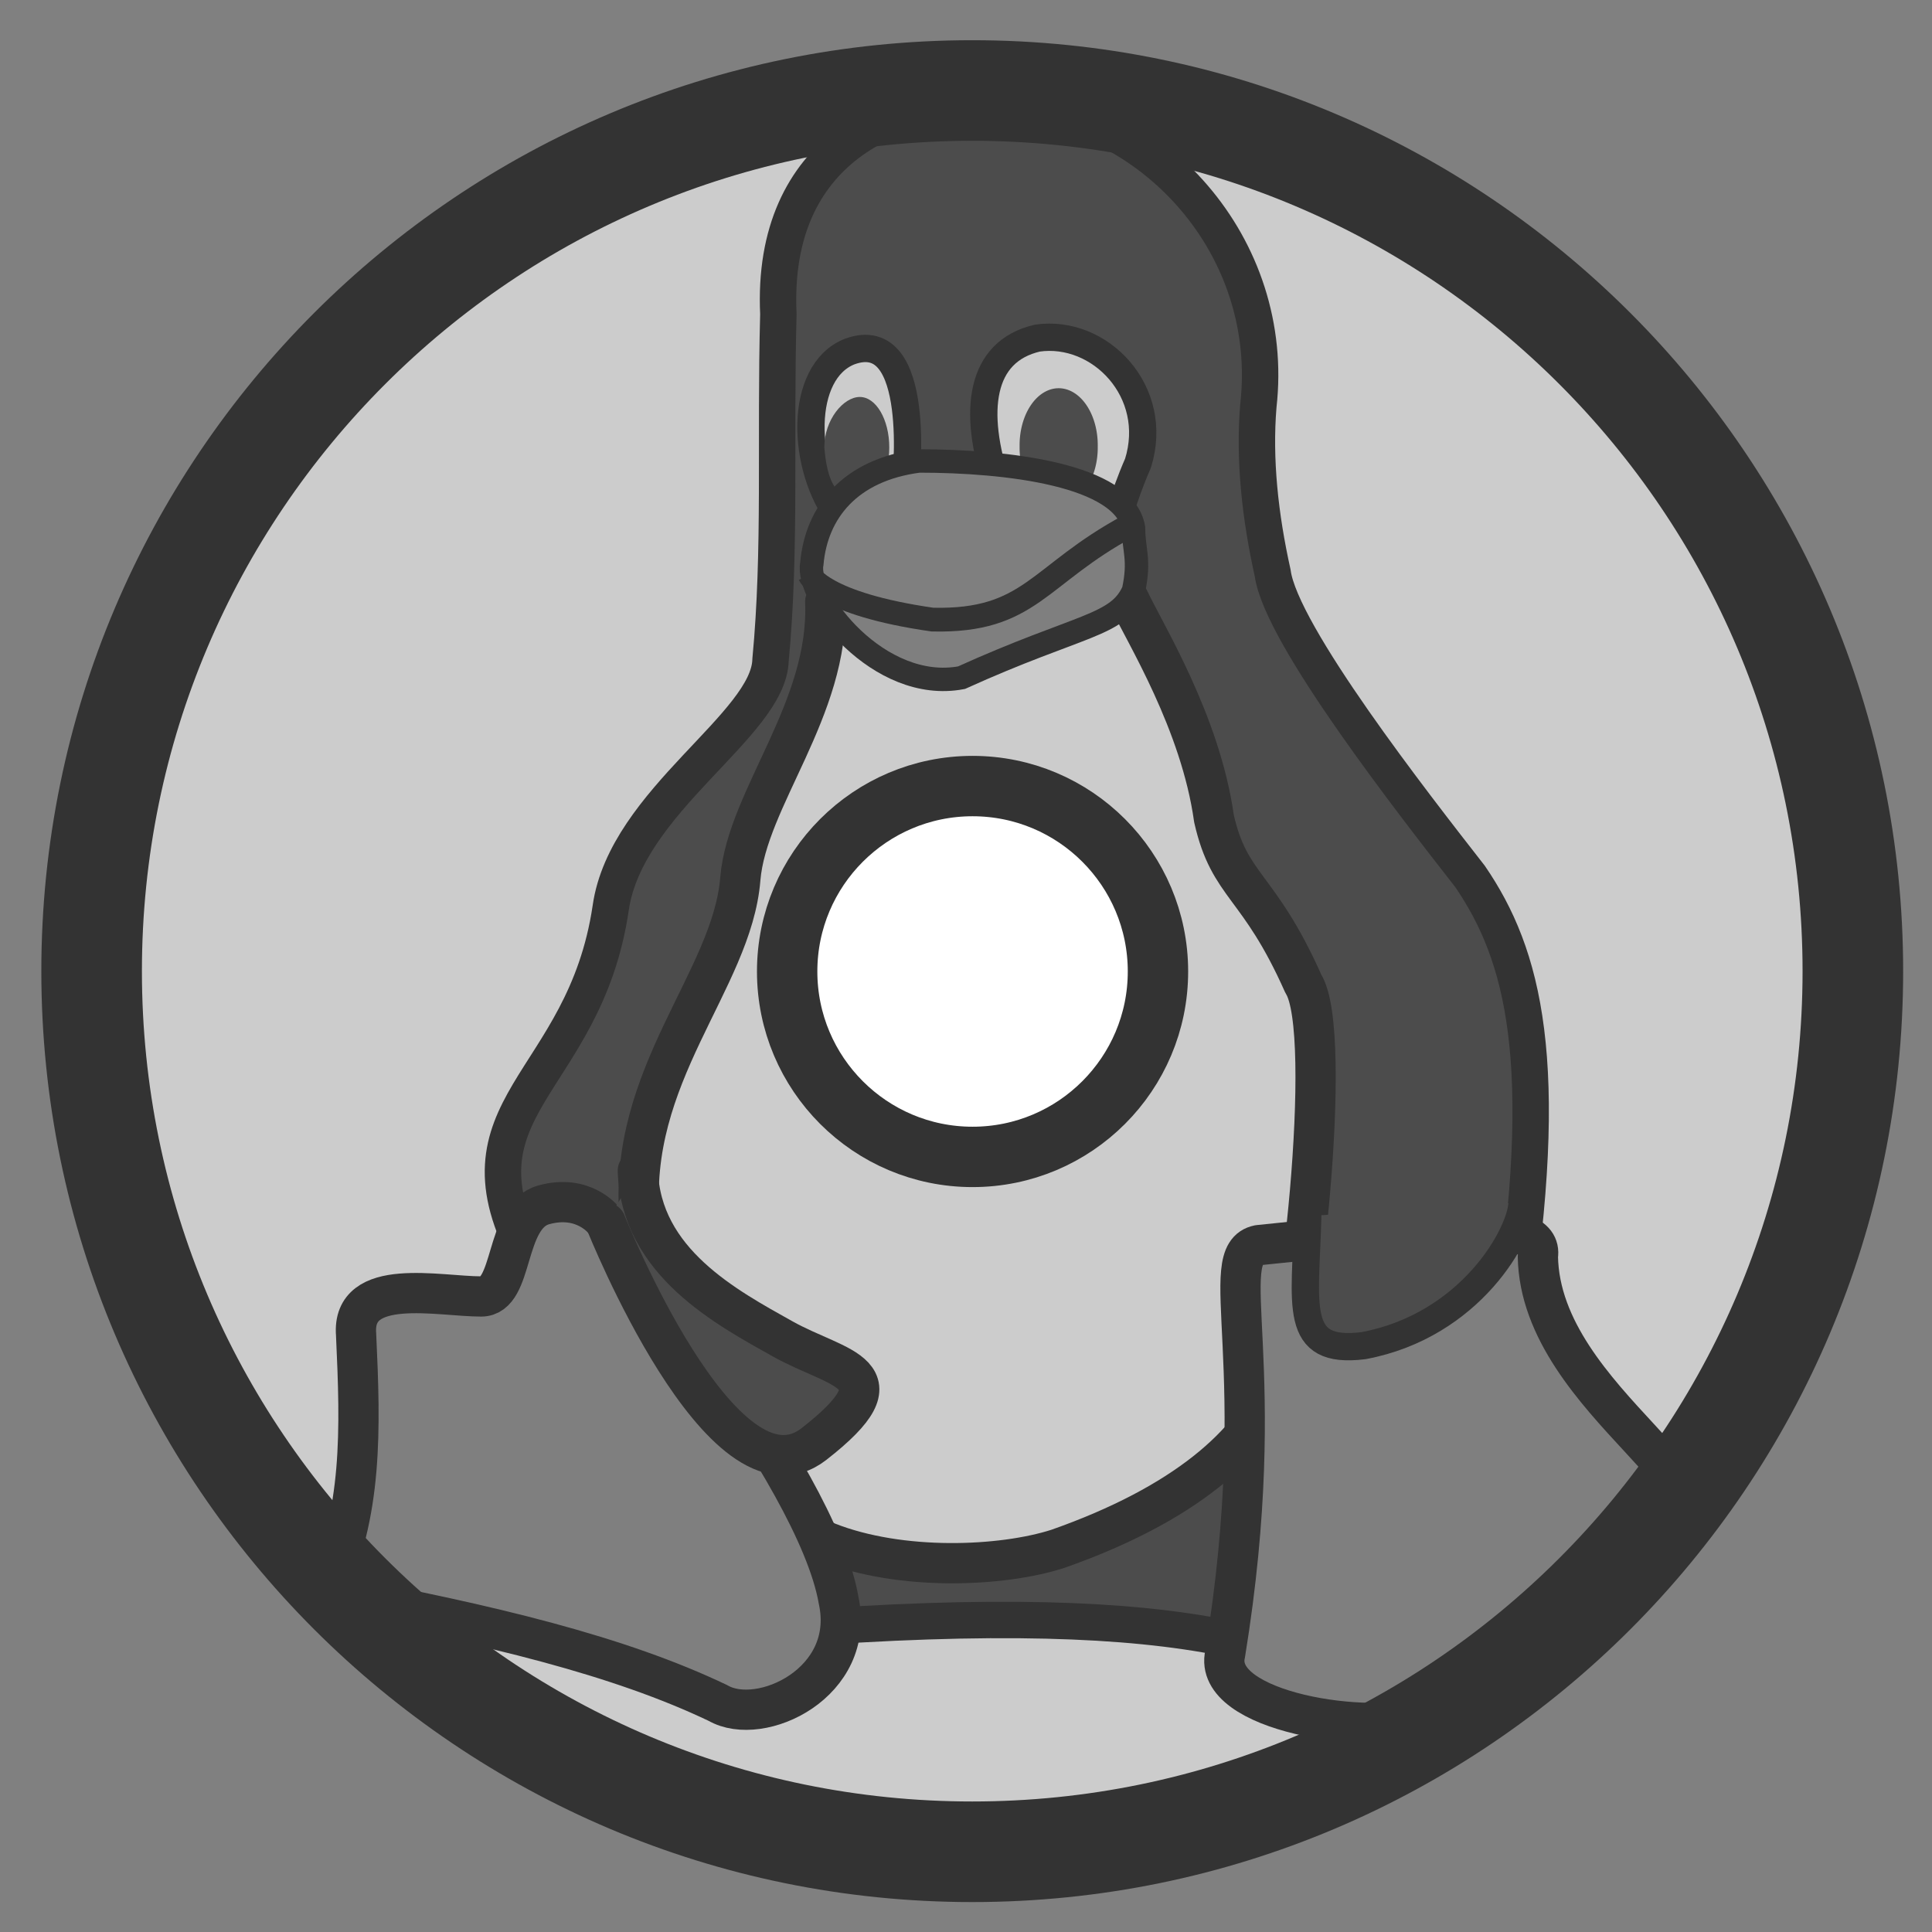 <?xml version="1.0" encoding="UTF-8" standalone="no"?>
<!DOCTYPE svg PUBLIC "-//W3C//DTD SVG 20010904//EN"
"http://www.w3.org/TR/2001/REC-SVG-20010904/DTD/svg10.dtd">
<svg
   sodipodi:docname="knoppix-penguin.svg"
   height="60"
   sodipodi:version="0.32"
   width="60"
   _SVGFile__filename="scalable/apps/knoppix-penguin.svg"
   version="1.0"
   y="0"
   x="0"
   inkscape:version="0.39"
   id="svg1"
   sodipodi:docbase="/home/danny/work/flat/newscale/apps"
   xmlns="http://www.w3.org/2000/svg"
   xmlns:cc="http://web.resource.org/cc/"
   xmlns:inkscape="http://www.inkscape.org/namespaces/inkscape"
   xmlns:sodipodi="http://sodipodi.sourceforge.net/DTD/sodipodi-0.dtd"
   xmlns:rdf="http://www.w3.org/1999/02/22-rdf-syntax-ns#"
   xmlns:dc="http://purl.org/dc/elements/1.1/"
   xmlns:xlink="http://www.w3.org/1999/xlink">
  <rect width="100%" height="100%" fill="#808080" stroke="none"/>
  <sodipodi:namedview
     bordercolor="#666666"
     inkscape:pageshadow="2"
     inkscape:window-y="0"
     pagecolor="#ffffff"
     inkscape:window-height="699"
     inkscape:zoom="6.6837491"
     inkscape:window-x="0"
     borderopacity="1.0"
     inkscape:cx="33.310635"
     inkscape:cy="37.203110"
     inkscape:window-width="1024"
     inkscape:pageopacity="0.0"
     id="base" />
  <defs
     id="defs3">
    <linearGradient
       id="linearGradient1160">
      <stop
         style="stop-color:#000;stop-opacity:1;"
         id="stop1161"
         offset="0" />
      <stop
         style="stop-color:#fff;stop-opacity:1;"
         id="stop1162"
         offset="1" />
    </linearGradient>
    <linearGradient
       xlink:href="#linearGradient1160"
       id="linearGradient1163" />
  </defs>
  <g
     id="g1586"
     transform="translate(4.776158e-2,7.181305e-2)">
    <path
       sodipodi:rx="25.511808"
       sodipodi:ry="25.511808"
       style="font-size:12;fill:#cccccc;fill-opacity:1;fill-rule:evenodd;stroke:none;stroke-width:2.914;"
       sodipodi:type="arc"
       d="M 57.131 31.816 A 25.512 25.512 0 1 0 6.108,31.816 A 25.512 25.512 0 1 0 57.131 31.816 z"
       fill-opacity="1.0"
       transform="matrix(1.072,0,0,1.072,-3.75,-4.019)"
       sodipodi:cy="31.816132"
       sodipodi:cx="31.619373"
       id="path587" />
    <path
       sodipodi:nodetypes="cccccccccccc"
       style="fill:#4c4c4c;fill-rule:evenodd;stroke:#333333;stroke-width:1.131;stroke-linecap:round;stroke-linejoin:round;"
       d="M 39.032,12.527 C 39.587,7.62 35.811,3.33 30.979,3.039 C 27.812,2.955 23.884,4.515 24.125,9.682 C 24.02,13.6 24.207,17.009 23.882,20.424 C 23.833,22.451 19.392,24.798 18.918,28.127 C 18.098,33.676 13.771,34.274 16.42,39.082 C 19.069,43.889 17.454,50.334 24.322,50.53 C 30.773,50.033 35.009,50.202 37.952,50.791 C 40.896,51.38 46.292,49.81 46.881,41.078 C 48.163,32.901 47.264,29.57 45.605,27.146 C 43.877,24.93 39.73,19.632 39.477,17.727 C 39.084,15.961 38.893,14.192 39.032,12.527 z "
       sodipodi:stroke-cmyk="(0.0000000 0.0000000 0.0000000 0.80000001)"
       id="path840" />
    <path
       sodipodi:nodetypes="cccccccccc"
       style="fill:#cccccc;fill-rule:evenodd;stroke:#333333;stroke-width:1.193;stroke-linecap:round;stroke-linejoin:round;stroke-miterlimit:4;"
       d="M 21.244,20.755 C 21.376,23.933 18.927,26.581 18.728,28.964 C 18.488,31.988 15.352,34.79 15.749,39.093 C 16.146,43.396 18.861,47.5 21.31,48.626 C 23.495,49.486 26.474,49.354 28.129,48.824 C 31.902,47.5 33.888,45.713 34.617,43.926 C 35.279,43.065 36.338,33.532 35.411,32.075 C 34.087,29.096 33.226,29.229 32.763,27.177 C 32.366,24.33 30.711,21.682 30.247,20.689 L 21.244,20.755 z "
       sodipodi:stroke-cmyk="(0.0000000 0.0000000 0.0000000 0.80000001)"
       id="path841"
       transform="matrix(1.048,0,0,1.048,3.317,-3.136)" />
    <path
       sodipodi:nodetypes="ccccc"
       style="fill:#7f7f7f;fill-rule:evenodd;stroke:#333333;stroke-width:1.193;stroke-linecap:round;stroke-linejoin:round;stroke-miterlimit:4;"
       d="M 39.104,53.775 C 37.383,54.371 32.697,53.657 33.094,51.936 C 34.484,43.396 32.763,40.086 34.087,39.821 C 39.251,39.291 42.561,38.894 42.362,40.152 C 42.428,44.521 49.034,47.287 46.254,48.744"
       sodipodi:stroke-cmyk="(0.0000000 0.0000000 0.0000000 0.80000001)"
       id="path842"
       transform="matrix(1.048,0,0,1.048,3.317,-3.136)" />
    <path
       sodipodi:nodetypes="cccccccc"
       style="fill:#7f7f7f;fill-rule:evenodd;stroke:#333333;stroke-width:1.25;stroke-linecap:round;stroke-linejoin:round;stroke-miterlimit:4;"
       d="M 10.039,49.418 C 15.243,50.389 19.197,51.36 22.25,52.817 C 23.568,53.58 26.551,52.193 25.996,49.626 C 25.302,45.602 18.711,37.832 18.711,37.832 C 18.711,37.832 18.087,36.999 16.838,37.346 C 15.59,37.693 15.936,40.191 14.896,40.191 C 13.578,40.191 10.872,39.566 11.011,41.37 C 11.149,44.343 11.219,46.92 10.039,49.418 z "
       sodipodi:stroke-cmyk="(0.0000000 0.0000000 0.0000000 0.80000001)"
       id="path843" />
    <path
       sodipodi:nodetypes="ccccc"
       style="fill:#cccccc;fill-rule:evenodd;stroke:#333333;stroke-width:0.809;stroke-linejoin:round;"
       d="M 26.341,17.313 C 25.613,15.128 25.812,13.34 27.533,12.943 C 29.387,12.678 31.174,14.532 30.512,16.651 C 30.049,17.71 29.85,18.57 29.85,18.57 L 26.341,17.313 z "
       sodipodi:stroke-cmyk="(0.0000000 0.0000000 0.0000000 0.80000001)"
       id="path846"
       transform="matrix(1.048,0,0,1.048,3.317,-3.136)" />
    <path
       sodipodi:rx="2.2267165"
       sodipodi:ry="3.2446439"
       style="fill:#4c4c4c;fill-opacity:1;fill-rule:evenodd;stroke:none;stroke-width:0.619;stroke-miterlimit:4;stroke-opacity:1;"
       sodipodi:type="arc"
       d="M -1.527 10.44 A 2.227 3.245 0 1 0 -5.98,10.44 A 2.227 3.245 0 1 0 -1.527 10.44 z"
       transform="matrix(0.545,0,0,0.545,34.876,8.101)"
       sodipodi:fill-cmyk="(0.0000000 0.0000000 0.0000000 0.69999999)"
       sodipodi:cy="10.439654"
       sodipodi:cx="-3.7536077"
       id="path850" />
    <path
       sodipodi:nodetypes="cccc"
       style="fill:#cccccc;fill-rule:evenodd;stroke:#333333;stroke-width:0.809;"
       d="M 21.707,18.306 C 20.516,16.783 20.449,13.936 21.972,13.34 C 24.157,12.546 23.627,17.246 23.627,17.246 L 21.707,18.306 z "
       sodipodi:stroke-cmyk="(0.0000000 0.0000000 0.0000000 0.80000001)"
       id="path847"
       transform="matrix(1.048,0,0,1.048,3.317,-3.136)" />
    <path
       transform="matrix(0.411,0,0,0.483,28.197,8.781)"
       style="fill:#4c4c4c;fill-opacity:1;fill-rule:evenodd;stroke:none;stroke-width:0.764;stroke-opacity:1;"
       d="M -1.527,10.44 C -1.527,12.231 -2.524,13.684 -3.754,13.684 C -4.983,13.684 -6.151,13.44 -6.435,10.44 C -6.435,8.649 -4.983,7.195 -3.754,7.195 C -2.524,7.195 -1.527,8.649 -1.527,10.44 z "
       id="path851"
       sodipodi:nodetypes="ccccc" />
    <path
       sodipodi:nodetypes="cccccc"
       style="fill:#7f7f7f;fill-rule:evenodd;stroke:#333333;stroke-width:0.52pt;"
       d="M 20.847,19.63 C 20.979,18.107 21.972,16.849 24.024,16.584 C 26.606,16.584 30.115,16.982 30.38,18.57 C 30.38,19.232 30.578,19.497 30.38,20.424 C 29.916,21.483 28.791,21.417 25.282,23.006 C 22.833,23.469 20.648,20.623 20.847,19.63 z "
       sodipodi:stroke-cmyk="(0.0000000 0.0000000 0.0000000 0.80000001)"
       id="path848"
       transform="matrix(1.048,0,0,1.048,3.317,-3.136)" />
    <path
       sodipodi:nodetypes="ccc"
       style="fill:none;fill-opacity:0.75;fill-rule:evenodd;stroke:#333333;stroke-width:0.704;stroke-miterlimit:4;"
       d="M 30.247,18.504 C 27.533,19.961 27.334,21.351 24.421,21.285 C 21.178,20.821 20.78,19.961 20.78,19.961"
       sodipodi:stroke-cmyk="(0.0000000 0.0000000 0.0000000 0.80000001)"
       id="path849"
       transform="matrix(1.048,0,0,1.048,3.317,-3.136)" />
    <path
       sodipodi:nodetypes="ccc"
       style="fill:#4c4c4c;fill-rule:evenodd;stroke:#333333;stroke-width:0.809;stroke-linecap:round;stroke-linejoin:round;"
       d="M 35.543,38.96 C 35.477,41.609 35.08,43.065 37.198,42.8 C 40.376,42.204 41.879,39.478 41.894,38.551"
       sodipodi:stroke-cmyk="(0.0000000 0.0000000 0.0000000 0.80000001)"
       id="path852"
       transform="matrix(1.048,0,0,1.048,3.317,-3.136)" />
    <path
       sodipodi:nodetypes="cccc"
       style="fill:#4c4c4c;fill-rule:evenodd;stroke:#333333;stroke-width:1.193;stroke-linecap:round;stroke-linejoin:round;stroke-miterlimit:4;"
       d="M 15.691,37.614 C 15.772,40.323 18.331,41.675 19.986,42.602 C 21.641,43.528 23.627,43.595 20.913,45.713 C 18.199,47.831 14.74,39.156 14.74,39.156"
       sodipodi:stroke-cmyk="(0.0000000 0.0000000 0.0000000 0.80000001)"
       id="path853"
       transform="matrix(1.048,0,0,1.048,3.317,-3.136)" />
    <path
       style="fill:#ffffff;fill-opacity:1;fill-rule:evenodd;stroke:#333333;stroke-width:1.875;stroke-linecap:round;stroke-linejoin:round;stroke-opacity:1;"
       d="M 35.914,30.098 C 35.914,33.277 33.335,35.857 30.156,35.857 C 26.978,35.857 24.398,33.277 24.398,30.098 C 24.398,26.92 26.978,24.34 30.156,24.34 C 33.335,24.34 35.914,26.92 35.914,30.098 z "
       id="path867" />
    <path
       transform="matrix(1.072,0,0,1.072,-3.75,-4.019)"
       style="font-size:12;fill:none;fill-rule:evenodd;stroke:#333333;stroke-width:2.914;stroke-linecap:round;stroke-linejoin:round;"
       d="M 57.131,31.816 C 57.131,45.899 45.702,57.328 31.619,57.328 C 17.537,57.328 6.108,45.899 6.108,31.816 C 6.108,17.734 17.537,6.304 31.619,6.304 C 45.702,6.304 57.131,17.734 57.131,31.816 z "
       id="path870" />
  </g>
</svg>
